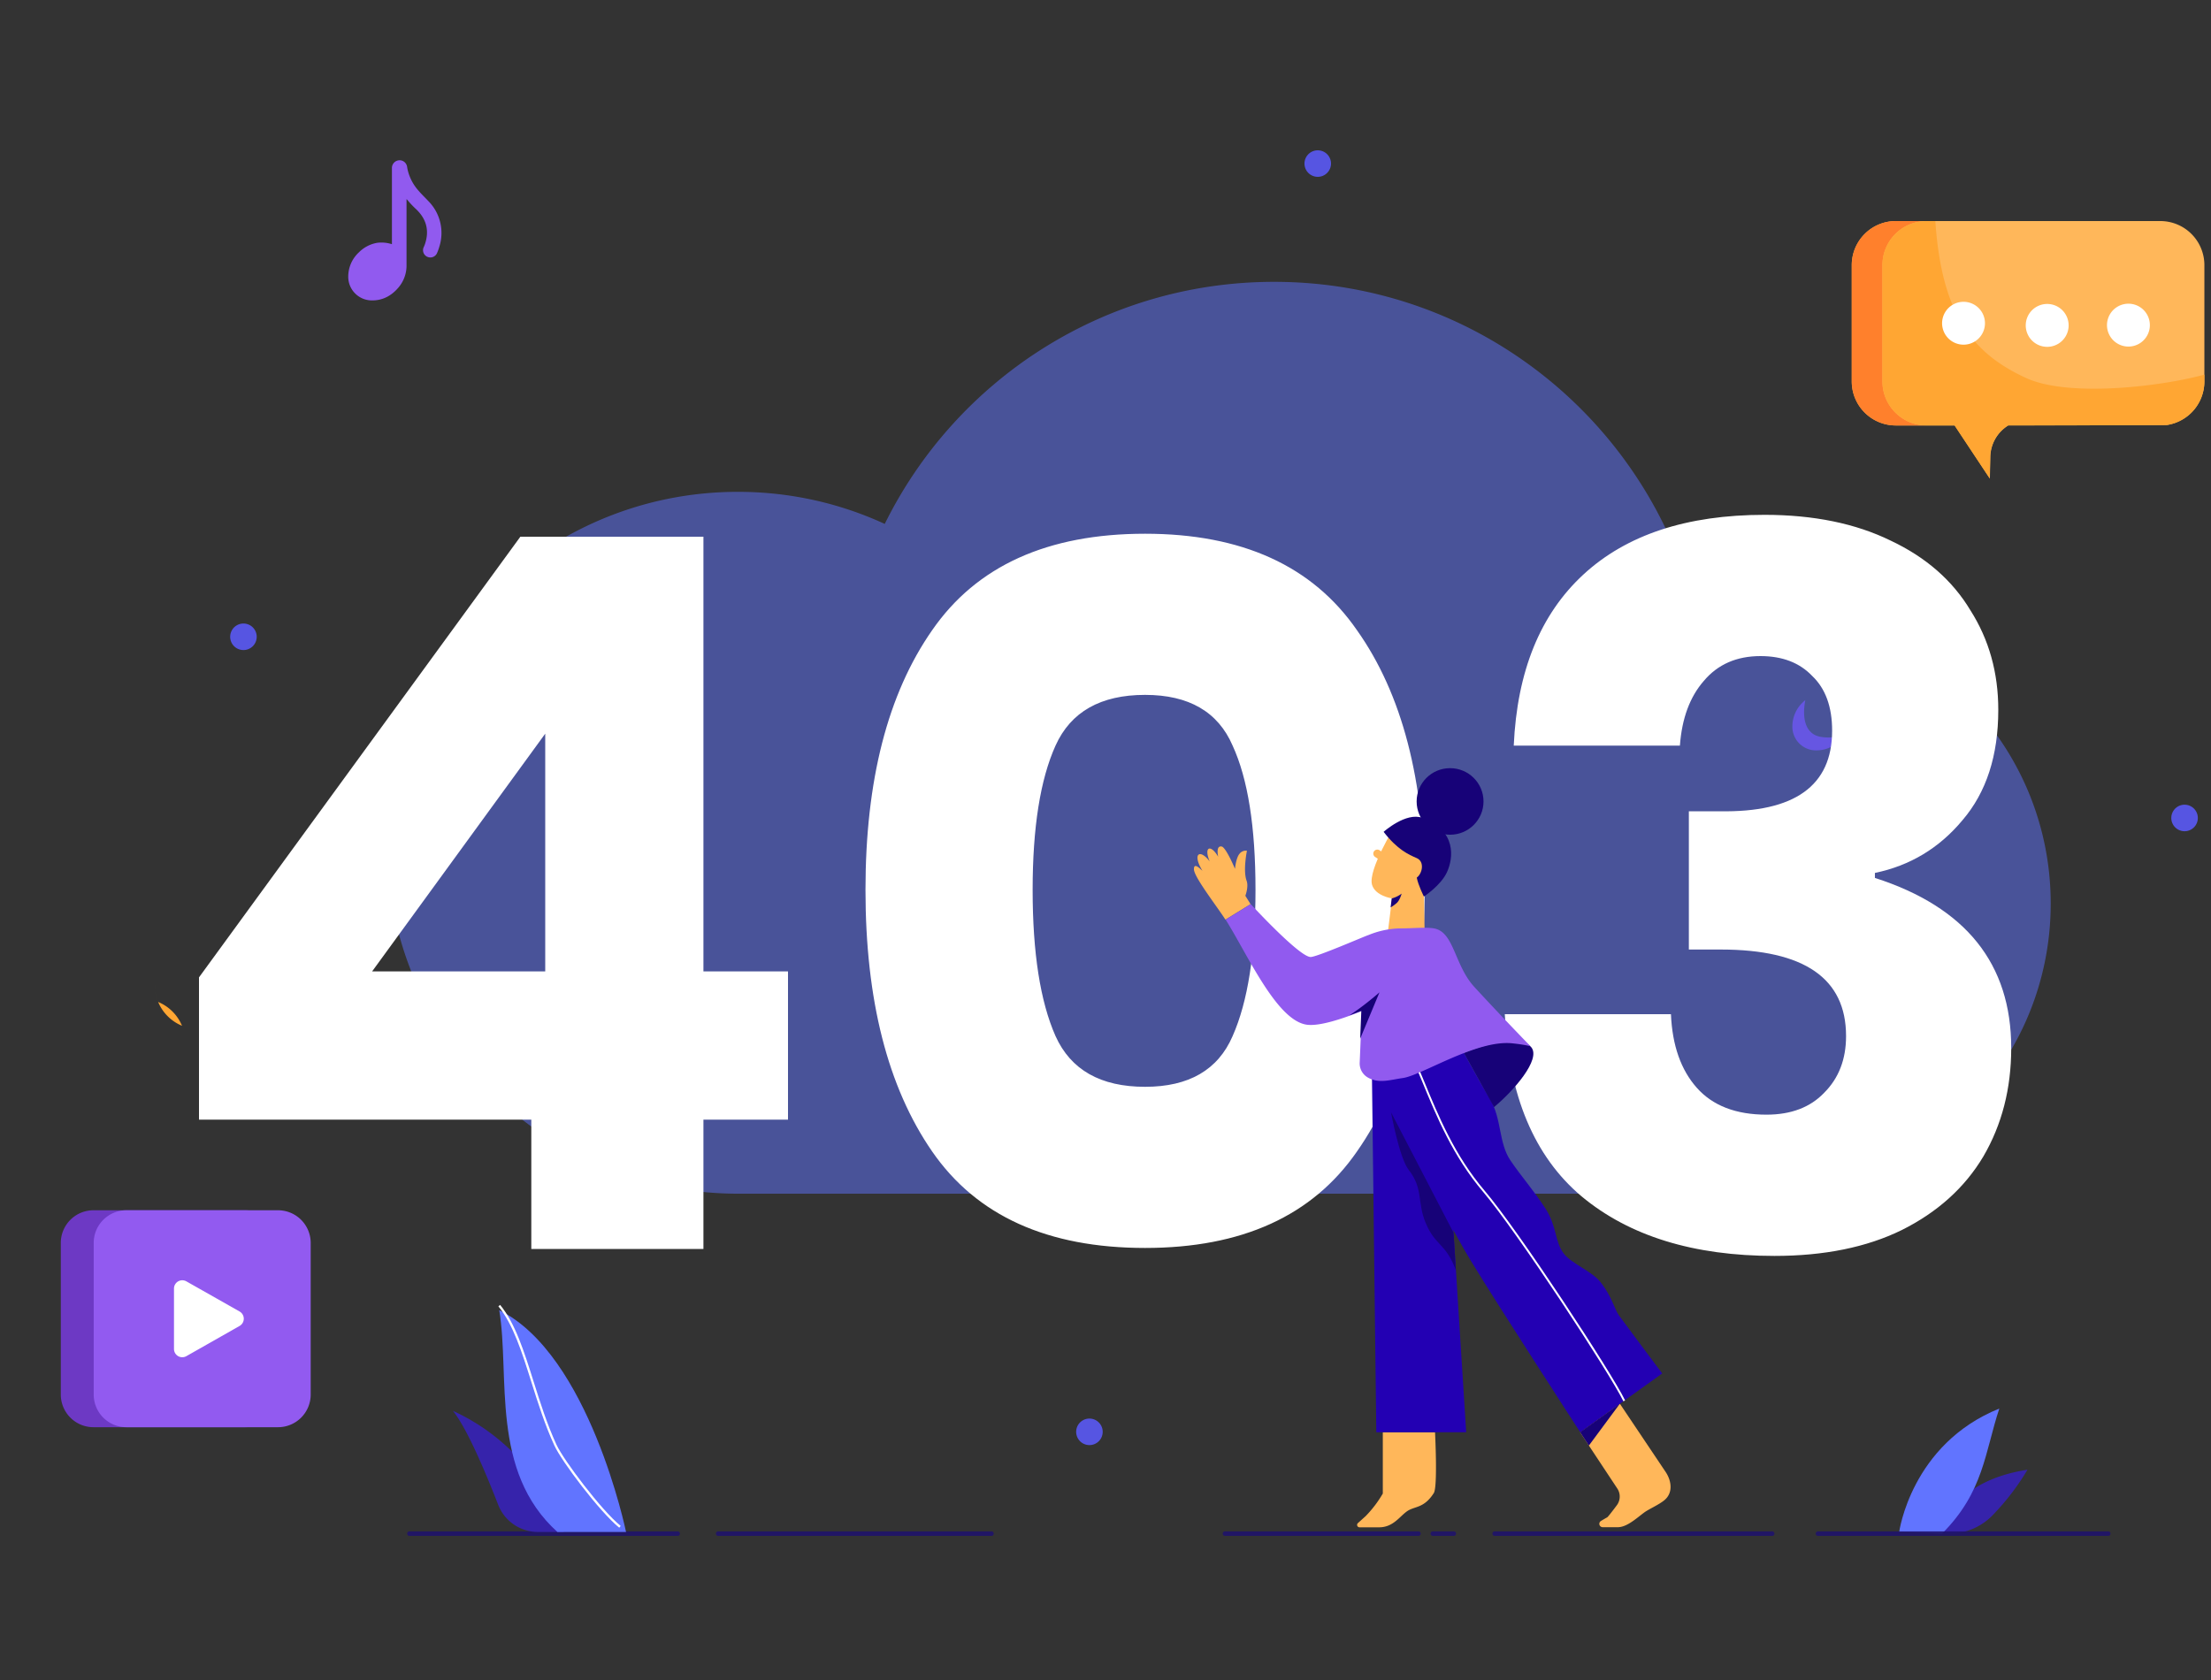 <svg width="400" height="304" viewBox="0 0 400 304" fill="none" xmlns="http://www.w3.org/2000/svg"><rect x="0" y="0" width="400" height="304" fill="#333333" stroke="none"/><path d="M360.539 274.14a44.886 44.886 0 0 0 6.266-8.191c-14.539 2.253-15.477 11.57-15.477 11.57h1.278a10.999 10.999 0 0 0 4.312-.878 10.996 10.996 0 0 0 3.621-2.501z" fill="#3623AB"/><path d="M351.347 277.507c7.552-7.548 7.74-14.744 10.357-22.628-15.972 6.45-18.118 22.353-18.118 22.353l7.761.275z" fill="#6174FF"/><path d="M32.125 150.197l.352-.176-.352.176zM28 178.253v-21.039 21.039a7.978 7.978 0 0 0 4.932 7.366 7.982 7.982 0 0 0-4.323-4.313 7.978 7.978 0 0 1-.609-3.053z" fill="#FFA633"/><path d="M390.826 40h-47.84a7.979 7.979 0 0 0-7.974 7.978v21.039a7.971 7.971 0 0 0 7.974 7.97h10.648l6.361 9.596.086-3.932a6.843 6.843 0 0 1 3.247-5.672c11.505 0 28.477-.041 28.739-.082a7.98 7.98 0 0 0 6.737-7.88V47.978A7.977 7.977 0 0 0 390.826 40z" fill="#FFB75A"/><path d="M342.986 40h5.55a7.979 7.979 0 0 0-7.974 7.978v21.04a7.975 7.975 0 0 0 7.974 7.973h-5.55A7.974 7.974 0 0 1 335 69.017V47.978a7.987 7.987 0 0 1 2.34-5.644A7.967 7.967 0 0 1 342.986 40z" fill="#FF802C"/><path d="M366.554 68.403C356.839 63.938 351.273 56.935 350.13 40h-1.609a7.976 7.976 0 0 0-7.974 7.978v21.039a7.975 7.975 0 0 0 7.974 7.974h5.083l6.36 9.596.086-3.932a6.843 6.843 0 0 1 3.248-5.672c11.504 0 28.476-.041 28.738-.082a7.977 7.977 0 0 0 6.766-7.884v-1.229c-7.843 2.163-24.553 4.15-32.248.615z" fill="#FFA633"/><path d="M353.075 61.716a3.878 3.878 0 1 0 4.31-6.449 3.878 3.878 0 0 0-4.31 6.45zm15.062.342a3.88 3.88 0 1 0 4.311-6.45 3.88 3.88 0 0 0-4.311 6.45zm14.77 0a3.878 3.878 0 1 0 4.31-6.449 3.878 3.878 0 0 0-4.31 6.45z" fill="#fff"/><path d="M42.668 117.196a2.4 2.4 0 1 0 2.668-3.989 2.4 2.4 0 0 0-2.668 3.989zm153.074 143.881a2.4 2.4 0 1 0 2.668-3.99 2.4 2.4 0 0 0-2.668 3.99zm198.125-111.08a2.4 2.4 0 1 0 2.668-3.99 2.4 2.4 0 0 0-2.668 3.99z" fill="#5655E2"/><path opacity=".9" d="M122.6 277.925H74.074a.409.409 0 0 1-.29-.7.413.413 0 0 1 .29-.12H122.6a.41.41 0 1 1 0 .82zm56.772 0h-49.443a.41.41 0 1 1 0-.82h49.443a.41.41 0 1 1 0 .82zm141.238 0h-50.2a.41.41 0 1 1 0-.82h50.2a.41.41 0 1 1 0 .82zm-57.595 0h-3.801a.407.407 0 0 1-.409-.41.41.41 0 0 1 .409-.41h3.801c.109 0 .213.044.29.12a.414.414 0 0 1 0 .58.41.41 0 0 1-.29.12zm-6.402 0h-35a.41.41 0 1 1 0-.82h35a.41.41 0 1 1 0 .82zm124.794 0h-52.505a.41.41 0 1 1 0-.82h52.505a.41.41 0 1 1 0 .82z" fill="#20136B"/><path d="M333.363 133.437c.061-.074.115-.147.172-.221-1.884.274-4.063.442-5.324-.287-1.884-1.089-2.089-3.686-1.606-6.245a8.179 8.179 0 0 0-.409.368 5.98 5.98 0 0 0-1.93 4.505 4.28 4.28 0 0 0 4.235 4.227c2.007.024 3.596-.852 4.862-2.347z" fill="#6D39C5"/><path d="M90.129 272.294c-2.11-5.431-5.603-13.819-8.192-16.997 15.605 7.139 20.069 21.916 20.069 21.916h-4.69a7.71 7.71 0 0 1-7.188-4.919z" fill="#3623AB"/><path d="M100.842 277.213c-12.201-11.021-8.548-28.141-10.518-40.137 16.329 8.048 22.935 40.137 22.935 40.137h-12.417z" fill="#6174FF"/><path d="M112.03 276.442c-3.6-2.933-10.402-11.976-11.725-14.851-1.716-3.723-2.957-7.659-4.161-11.467-1.704-5.407-3.318-10.514-5.98-13.737l.315-.262c2.716 3.276 4.338 8.429 6.058 13.876 1.196 3.796 2.432 7.72 4.136 11.422 1.278 2.773 8.13 11.877 11.619 14.699l-.262.32z" fill="#fff"/><path d="M44.346 219H16.91a5.91 5.91 0 0 0-5.91 5.91v27.436a5.91 5.91 0 0 0 5.91 5.91h27.436a5.91 5.91 0 0 0 5.91-5.91V224.91a5.91 5.91 0 0 0-5.91-5.91z" fill="#6D39C4"/><path d="M50.3 219H22.862a5.91 5.91 0 0 0-5.91 5.91v27.436a5.91 5.91 0 0 0 5.91 5.91h27.436a5.91 5.91 0 0 0 5.91-5.91V224.91A5.91 5.91 0 0 0 50.3 219z" fill="#925AF0"/><path d="M31.477 244.081v-10.91a1.5 1.5 0 0 1 2.24-1.307l9.628 5.455a1.505 1.505 0 0 1 0 2.613l-9.608 5.456a1.507 1.507 0 0 1-1.512.007 1.5 1.5 0 0 1-.748-1.314z" fill="#fff"/><path opacity=".5" fill-rule="evenodd" clip-rule="evenodd" d="M134 215.998l-.5.002C98.43 216 70 187.57 70 152.5S98.43 89 133.5 89c9.484 0 18.482 2.079 26.563 5.806C172.871 68.853 199.601 51 230.5 51c37.425 0 68.733 26.19 76.597 61.242A52.69 52.69 0 0 1 318.5 111c28.995 0 52.5 23.505 52.5 52.5S347.495 216 318.5 216l-.5-.002V216H134v-.002z" fill="#6174FF"/><path d="M36 202.6v-25.74l58.14-79.74h33.12v78.66h15.3v26.82h-15.3V226H96.12v-23.4H36zm62.64-69.84l-31.32 43.02h31.32v-43.02zm57.937 28.26c0 19.92 4.02 35.7 12.06 47.34 8.04 11.64 20.881 17.46 38.521 17.46 17.52 0 30.3-5.82 38.339-17.46 8.161-11.64 12.241-27.42 12.241-47.34 0-19.8-4.08-35.46-12.241-46.98-8.039-11.64-20.819-17.46-38.339-17.46-17.64 0-30.481 5.82-38.521 17.46-8.04 11.52-12.06 27.18-12.06 46.98zm70.56 0c0 11.4-1.38 20.22-4.14 26.46-2.64 6.12-7.92 9.18-15.839 9.18-8.04 0-13.441-3.06-16.2-9.18-2.76-6.24-4.14-15.06-4.14-26.46 0-11.28 1.38-19.98 4.14-26.1 2.759-6.12 8.16-9.18 16.2-9.18 7.919 0 13.199 3.06 15.839 9.18 2.76 6 4.14 14.7 4.14 26.1zm92.08-67.86c8.88 0 16.5 1.56 22.86 4.68 6.36 3 11.16 7.2 14.4 12.6 3.36 5.28 5.04 11.28 5.04 18 0 8.28-2.16 14.94-6.48 19.98-4.2 5.04-9.48 8.22-15.84 9.54v.9c16.44 5.28 24.66 15.54 24.66 30.78 0 7.32-1.68 13.86-5.04 19.62-3.36 5.64-8.28 10.08-14.76 13.32-6.36 3.12-14.04 4.68-23.04 4.68-14.64 0-26.28-3.6-34.92-10.8-8.52-7.2-13.14-18.18-13.86-32.94h30.06c.24 5.64 1.8 10.08 4.68 13.32s7.08 4.86 12.6 4.86c4.44 0 7.92-1.32 10.44-3.96 2.64-2.64 3.96-6.06 3.96-10.26 0-10.44-7.56-15.66-22.68-15.66h-5.76V146.8h5.58c13.56.24 20.34-4.62 20.34-14.58 0-4.32-1.2-7.62-3.6-9.9-2.28-2.4-5.4-3.6-9.36-3.6-4.32 0-7.74 1.5-10.26 4.5-2.52 2.88-3.96 6.78-4.32 11.7h-30.06c.6-13.44 4.8-23.76 12.6-30.96 7.8-7.2 18.72-10.8 32.76-10.8z" fill="#fff"/><path d="M237.066 31.595a2.401 2.401 0 0 0 3.331-3.327 2.402 2.402 0 0 0-3.693-.367 2.4 2.4 0 0 0 .362 3.694z" fill="#5655E2"/><path d="M72.273 29a1.376 1.376 0 0 1 1.372 1.163c.02.127.041.258.066.385a8.568 8.568 0 0 0 1.92 3.858c.574.684 1.23 1.307 1.835 1.95a8.192 8.192 0 0 1 2.007 8.31c-.11.388-.248.768-.41 1.138a1.322 1.322 0 0 1-1.937.565 1.306 1.306 0 0 1-.475-1.638c.091-.19.17-.386.238-.586.819-2.457.254-4.615-1.77-6.442a17.79 17.79 0 0 1-1.441-1.548.844.844 0 0 0-.131-.119v11.889a6.114 6.114 0 0 1-1.454 4.096c-1.261 1.495-2.867 2.371-4.85 2.339a4.28 4.28 0 0 1-4.242-4.19 5.988 5.988 0 0 1 1.929-4.505 6.098 6.098 0 0 1 3.37-1.737 6.282 6.282 0 0 1 2.527.234l.078.024V30.393a1.386 1.386 0 0 1 1.385-1.389L72.273 29z" fill="#915AEF"/><path d="M285.859 259.171l6.766 10.229a2.638 2.638 0 0 1-.078 2.923s-1.576 2.132-1.791 2.248c-.286.153-.702.397-1.128.655a.602.602 0 0 0-.266.68.61.61 0 0 0 .583.444h2.748c1.64 0 3.41-1.654 4.733-2.635.867-.648 2.653-1.395 3.694-2.261 1.534-1.276 1.336-3.374.252-5.048l-8.324-12.412-7.189 5.177zm-35.689 0v11.085a20.722 20.722 0 0 1-3.09 4.074l-1.418 1.28a.435.435 0 0 0 .049.683c.073.05.159.077.248.077h3.546c2.558 0 3.714-1.989 5.078-2.923 1.364-.934 3.021-.475 4.811-3.276.727-1.131.222-11.003.222-11.003l-9.446.003z" fill="#FFB75A"/><path d="M248.203 194.549l.791 64.615h16.259l-4.092-64.615h-12.958z" fill="#2300B3"/><path d="M248.203 194.552s12.999 25.533 17.903 33.61c4.904 8.076 19.778 31.006 19.778 31.006l14.834-10.637s-6.025-8.035-7.843-10.524c-.784-1.073-1.251-3.452-3.41-6.111-1.517-1.867-5.163-3.255-6.537-5.034-1.705-2.207-1.194-4.869-3.352-8.206-2.118-3.273-4.263-5.649-6.309-8.657-2.199-3.235-1.534-7.554-3.751-11.203-2.131-3.507-5.627-10.005-5.627-10.005l-15.686 5.761z" fill="#2300B3"/><path d="M250.972 169.557l.867-6.99s-3.015-.424-3.618-2.461c-.785-2.682 4.194-10.708 4.194-10.708l7.523 4.682-2.343 7.238.143 7.469-6.766.77z" fill="#FFB75A"/><path d="M262.339 151.045c3.341 0 6.049-2.696 6.049-6.022 0-3.327-2.708-6.023-6.049-6.023s-6.05 2.696-6.05 6.023c0 3.326 2.709 6.022 6.05 6.022z" fill="#170278"/><path d="M250.316 150.525c2.486 3.225 4.539 4.121 5.995 4.753 1.456.631 1.023 2.777 0 3.531.27 1.398 1.293 3.422 1.293 3.422s3.069-2.014 4.163-4.39c1.187-2.563 1.787-7.547-4.433-9.845-2.973-1.104-7.018 2.529-7.018 2.529zm19.973 49.809c3.441-2.841 8.6-8.664 6.715-10.863-2.534-2.971-12.164 1.062-12.164 1.062l5.449 9.801z" fill="#170278"/><path d="M221.697 166.411c-1.477-2.318-5.637-7.655-5.695-9.071-.058-1.415 1.193-.057 1.535.228-1.876-3.056-.509-4.074 1.309-1.698-1.108-2.689.198-3.14 1.535-.848-.314-1.698.17-1.983.74-1.813.852.509 2.305 4.012 2.305 4.012s.17-1.941.798-2.699a1.438 1.438 0 0 1 1.364-.577s-.74 3.589-.058 5.432c.399 1.073-.229 2.716-.229 2.716l.938 1.511" fill="#FFB75A"/><path d="M259.334 167.98c-1.575-.238-3.58.02-6.308.02a15.821 15.821 0 0 0-5.456 1.202c-.399.081-9.289 3.968-10.456 3.968-2.046 0-10.833-9.566-10.833-9.566l-4.543 2.814c3.98 6.338 9.153 18.081 14.565 18.988 2.145.36 6.09-.856 10.073-2.455l-.389 9.374a2.93 2.93 0 0 0 1.484 2.658c1.988 1.134 3.945.427 6.329.088 3.485-.499 13.487-7.078 19.966-6.26 1.045.105 2.084.272 3.11.499-1.003-1.019-6.408-6.641-10.155-10.728-3.659-3.989-3.636-10.039-7.387-10.602z" fill="#915AEF"/><path d="M263.377 229.806c-1.882-4.963-3.703-4.304-5.456-8.528-1.565-3.734-.396-6.195-3.069-9.59-1.705-2.17-3.192-10.413-3.192-10.413l11.305 21.786.412 6.745z" fill="#170278"/><path d="M249.578 153.858a.732.732 0 0 0-1.01.206.724.724 0 0 0 .21 1.005l.926.607a.73.73 0 0 0 1.009-.207.722.722 0 0 0-.209-1.004l-.926-.607z" fill="#FFB75A"/><path d="M251.779 162.576a5.303 5.303 0 0 0 1.797-.869s-.32 1.188-.896 1.697a7.01 7.01 0 0 1-1.102.798l.201-1.626zm35.669 99.006l5.6-7.57-7.189 5.153 1.589 2.417zm-43.354-77.83a43.623 43.623 0 0 0 1.858-1.286c2.026-1.487 3.615-2.9 3.615-2.9l-3.492 8.389.208-5.041-2.189.838z" fill="#170278"/><path d="M293.691 253.561c-2.387-4.956-19.249-30.69-25.374-37.89-5.456-6.43-8.413-13.611-11.018-19.946-.227-.55-.454-1.093-.682-1.629l.317-.129c.228.536.455 1.081.682 1.633 2.599 6.311 5.538 13.464 10.967 19.85 6.138 7.214 23.042 32.998 25.422 37.965l-.314.146z" fill="#fff"/></svg>